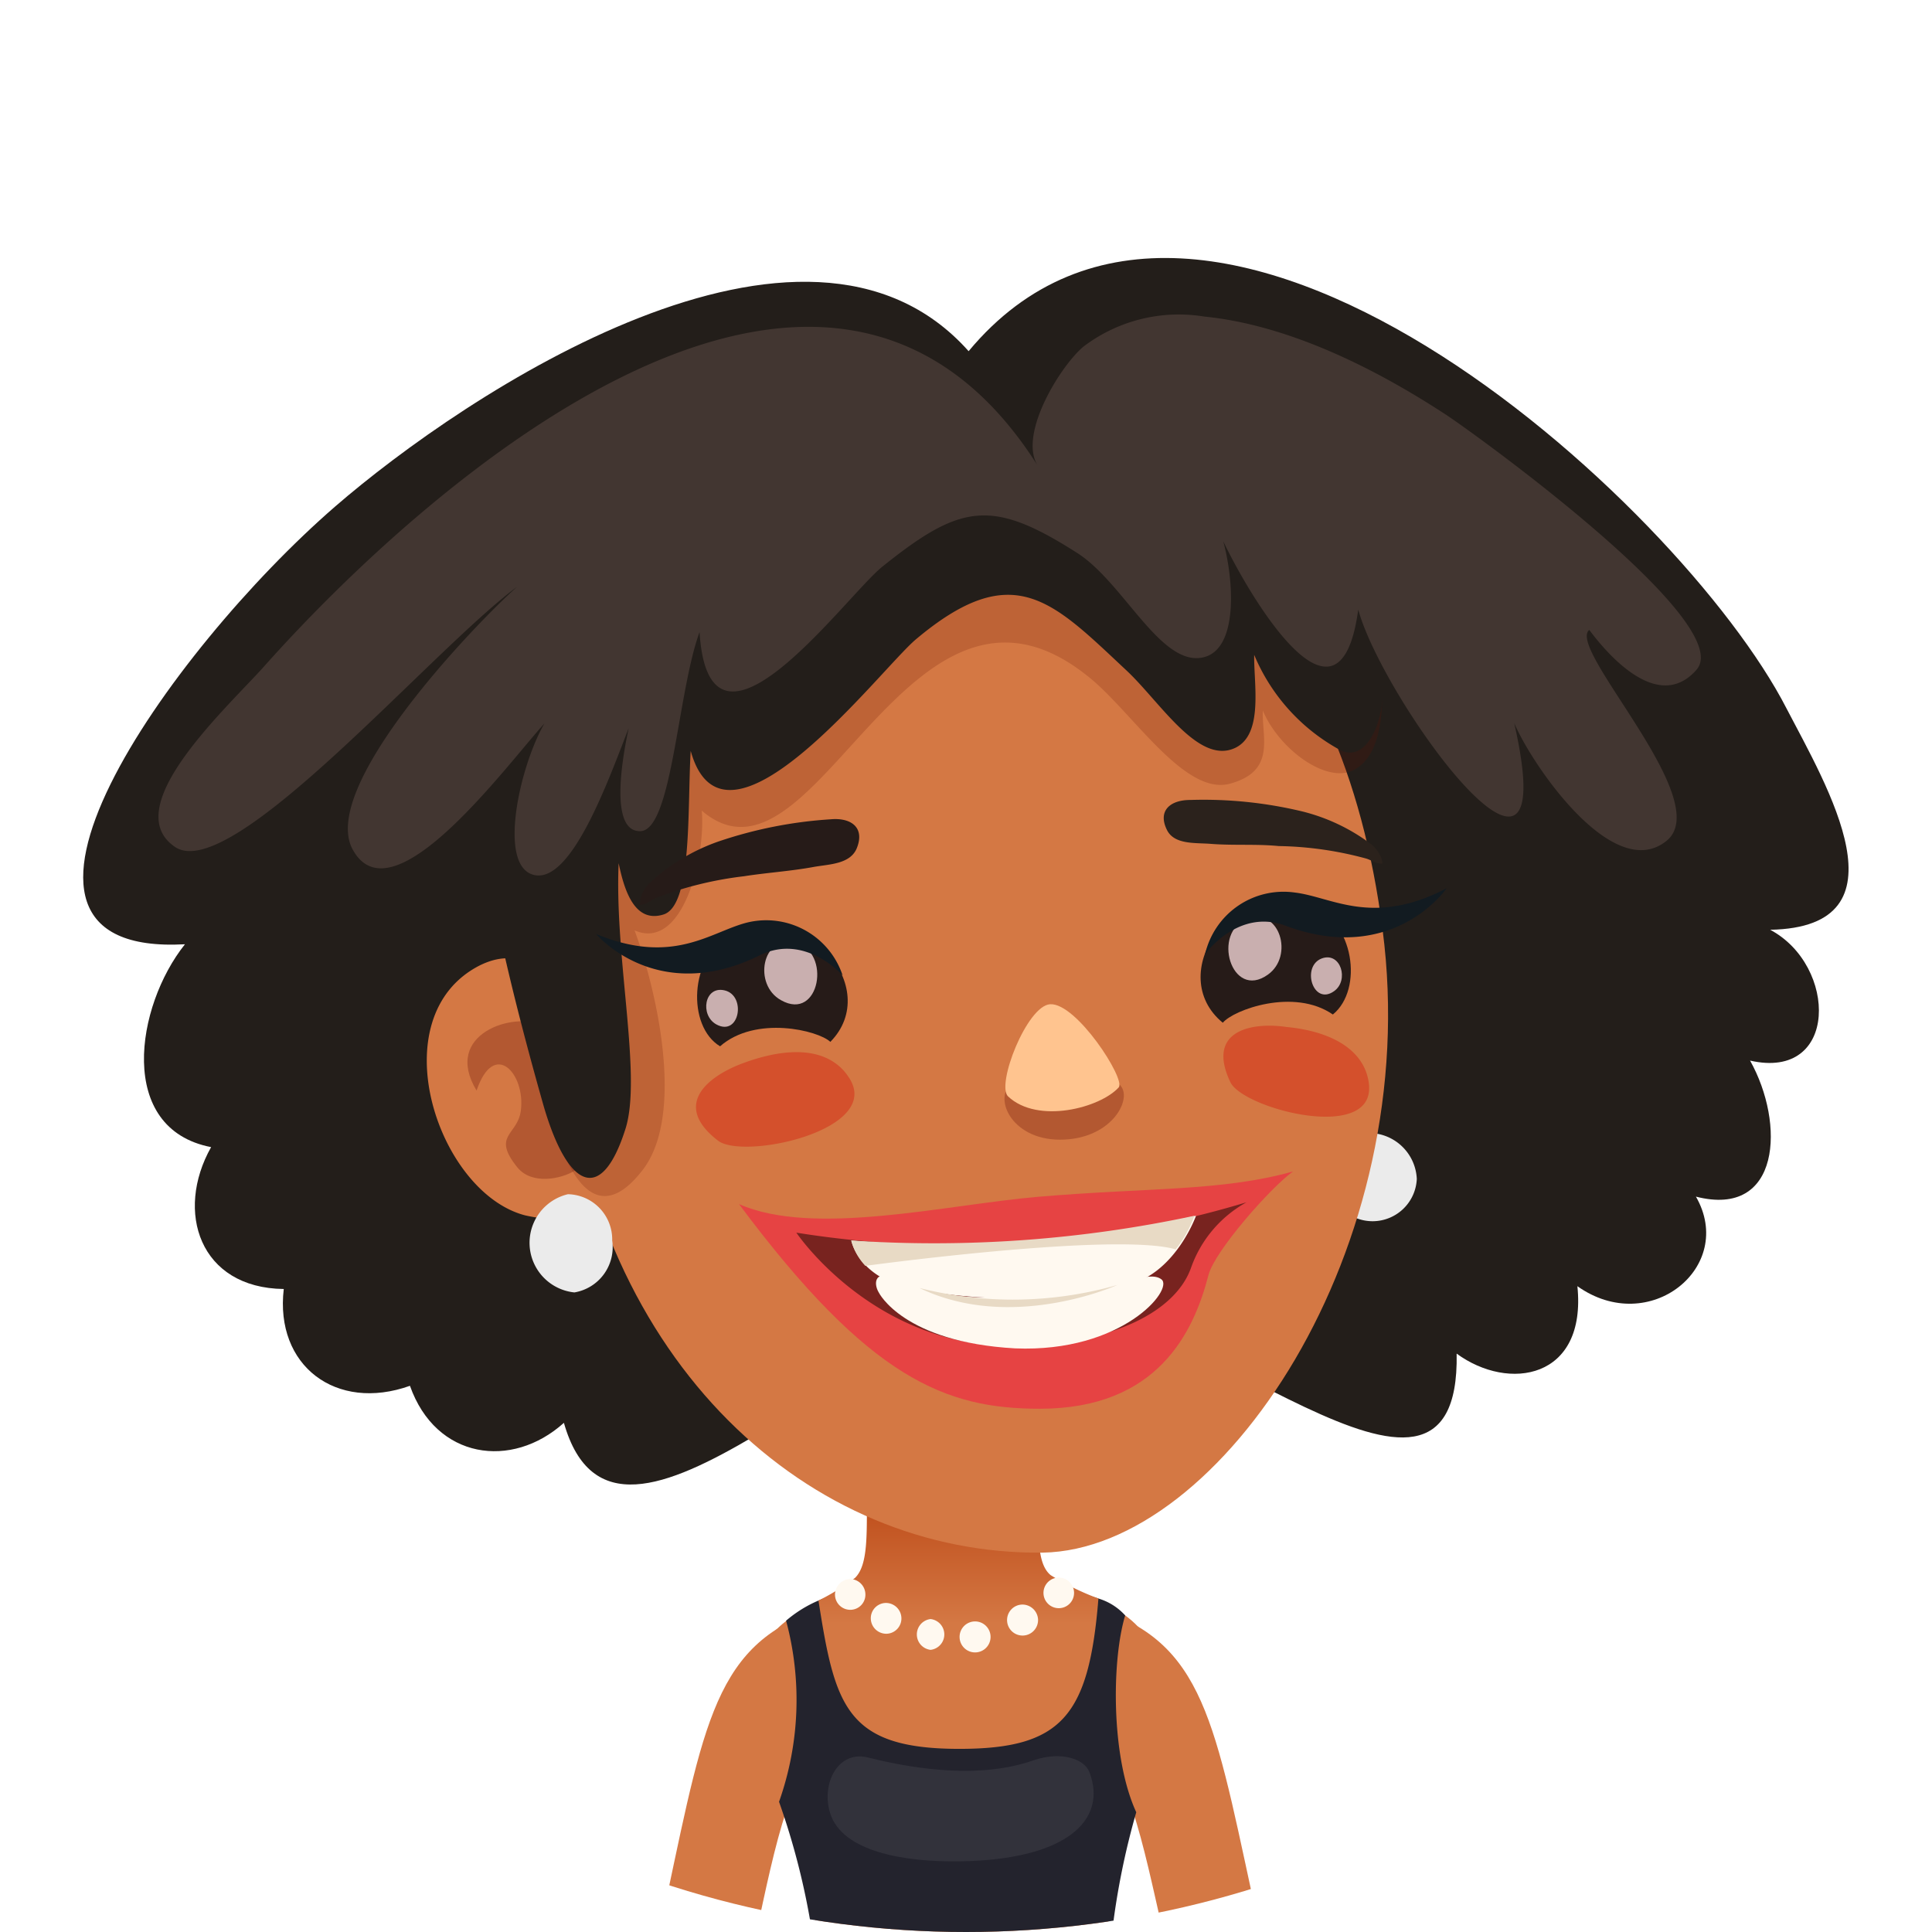 <svg xmlns="http://www.w3.org/2000/svg" xmlns:xlink="http://www.w3.org/1999/xlink" viewBox="0 0 96 96"><defs><style>.cls-1{fill:none;}.cls-2{clip-path:url(#clip-path);}.cls-3,.cls-8{fill:#fff;}.cls-4{fill:#d47844;}.cls-5{fill:#23232d;}.cls-6{fill:url(#linear-gradient);}.cls-7{fill:#fff9f0;}.cls-8{opacity:0.07;}.cls-9{fill:#231e1a;}.cls-10{fill:#ebebeb;}.cls-11,.cls-12{fill:#661004;}.cls-11{opacity:0.3;}.cls-12{opacity:0.2;}.cls-13{fill:#423631;}.cls-14{fill:#d4502c;}.cls-15{fill:#ffc48f;}.cls-16{fill:#261b18;}.cls-17{fill:#c9afaf;}.cls-18{fill:#2b221c;}.cls-19{fill:#121b21;}.cls-20{fill:#e64343;}.cls-21{fill:#78231f;}.cls-22{fill:#e8dac5;}</style><clipPath id="clip-path"><circle class="cls-1" cx="48" cy="48" r="48"/></clipPath><linearGradient id="linear-gradient" x1="47.62" y1="75.49" x2="47.62" y2="80.68" gradientUnits="userSpaceOnUse"><stop offset="0" stop-color="#c25421"/><stop offset="1" stop-color="#d47844"/></linearGradient></defs><g id="Layer_2" data-name="Layer 2"><g id="Layer_4" data-name="Layer 4"><g class="cls-2"><rect class="cls-3" width="96" height="96"/><path class="cls-4" d="M40.49,80.05c-5.22,1.83-5.58,6.07-7.74,16h4.83c.94-4.35,1.73-8.49,4-10.38C43.34,84.12,43.08,79.14,40.49,80.05Z"/><path class="cls-4" d="M54.86,80.05c-2.6-.91-2.86,4.07-1.07,5.57,2.24,1.89,3,6,4,10.38h4.83C60.43,86.12,60.07,81.88,54.86,80.05Z"/><path class="cls-4" d="M55.91,80.27c-3-2.16-13-2.65-16.85.28S39.53,89.1,40.6,96H55C55.87,89.13,59.88,83.15,55.91,80.27Z"/><path class="cls-5" d="M56.46,90.05c-1.27-2.76-1.22-7.57-.55-9.78a2.91,2.91,0,0,0-1.33-.84c-3.53-1.17-10-1.55-13.91.1a6.23,6.23,0,0,0-1.61,1,15.17,15.17,0,0,1-.35,9A36.22,36.22,0,0,1,40.35,96H55.26A37.53,37.53,0,0,1,56.46,90.05Z"/><path class="cls-6" d="M51.73,73.36c.3-5.2-8.67-5.39-8.66.28,0,2.51.1,4.1-.59,4.77a11.23,11.23,0,0,1-1.81,1.12c.82,5.26,1.38,7.37,7,7.37,5.09,0,6.44-1.63,6.91-7.47a13.22,13.22,0,0,1-2.37-1.16C51.4,77.62,51.6,75.65,51.73,73.36Z"/><path class="cls-7" d="M42.23,78.46a.78.78,0,0,0-.74.79.76.76,0,0,0,.79.74A.75.75,0,0,0,43,79.2.77.77,0,0,0,42.23,78.46Z"/><path class="cls-7" d="M44,79.65a.76.76,0,0,0-.73.79.77.77,0,0,0,.79.74.76.76,0,0,0,.73-.79A.77.77,0,0,0,44,79.65Z"/><path class="cls-7" d="M46.24,80.45a.77.77,0,0,0,0,1.53.77.77,0,0,0,0-1.53Z"/><path class="cls-7" d="M48.51,80.57a.77.77,0,1,0,.05,1.53.77.77,0,0,0-.05-1.53Z"/><path class="cls-7" d="M52.61,78.39a.76.76,0,0,0,0,1.52.76.76,0,1,0,0-1.52Z"/><path class="cls-7" d="M50.79,79.73a.77.77,0,1,0,.79.74A.78.78,0,0,0,50.79,79.73Z"/><path class="cls-8" d="M51.38,87.46c-2.54.9-5.64.52-8.25-.13-1.5-.38-2.34,1.32-1.88,2.77.61,1.93,3.73,2.43,6.44,2.39,5.35-.08,7.35-2.07,6.44-4.44C53.89,87.41,52.75,87,51.38,87.46Z"/><path class="cls-9" d="M16.64,25.18C23.1,19.58,40,8.32,48.13,17.45,59.86,3.35,83.54,25,88.77,35.2c2,3.84,6.2,10.87-.81,11,3.35,1.78,3.41,7.51-1,6.5,1.75,3.12,1.53,7.84-2.69,6.76,2,3.48-2.3,7-5.89,4.45.47,4.62-3.41,5.25-6,3.35.2,10.82-13.34-2.89-21-2.56-8.5.36-20.7,15.35-23.36,6-2.59,2.33-6.36,1.81-7.65-1.84-3.67,1.31-6.72-1-6.27-4.81C9.92,64,8.68,60.21,10.49,57c-4.7-.91-3.76-7-1.3-10.08C-2.37,47.56,8.39,32.34,16.64,25.18Z"/><path class="cls-10" d="M70.4,58.58a2.2,2.2,0,1,1-2.48-2.28A2.39,2.39,0,0,1,70.4,58.58Z"/><path class="cls-4" d="M28,52C29.6,67.86,40.27,77.28,51.81,77.15,60.67,77,70.77,62,68.7,46.2c-2-15.6-10.93-23.46-22.37-22S26.48,36.12,28,52Z"/><path class="cls-4" d="M26.09,60.39a8.53,8.53,0,0,0,4.23-.12c0-.05,0-.11.07-.17.51-1.28-1.12-7.14-1.55-8.33-1.06-3-2.56-5-5-3.8C18.85,50.51,21.72,59.25,26.09,60.39Z"/><path class="cls-11" d="M28.58,58.16c2.29-1.41.12-6.38-1.61-7.21-1.42-.7-5,.41-3.29,3.24.87-2.57,2.44-.84,2.2,1-.16,1.23-1.47,1.21-.17,2.82C26.42,58.88,27.86,58.6,28.58,58.16Z"/><path class="cls-10" d="M30.42,61.64a2.28,2.28,0,0,1-1.88,2.58,2.48,2.48,0,0,1-.32-4.88A2.25,2.25,0,0,1,30.42,61.64Z"/><path class="cls-12" d="M41.51,26.94a58.32,58.32,0,0,1,18.77-2.26c3.34.12,7,.53,7.74,4.45.34,1.94,1.65,7.88-.75,9.13-1.37.71-3.73-1.06-4.52-2.95-.06,1.33.67,3-1.63,3.63S56.19,35.25,54,33.56c-8.95-7.1-13.49,11.55-19.13,6.72.2,2.27-.92,7-3.34,5.95,1.09,2.93,2.53,9.16.4,11.91-3.59,4.64-5.12-4.48-5.53-7.71C25.16,40.58,32.08,29.79,41.51,26.94Z"/><path class="cls-9" d="M27,54.91c1.19,4.12,2.87,5,4.08,1.18.83-2.63-.55-8.47-.34-13.2.28,1.35.79,3,2.23,2.55s1.18-5.22,1.35-8.13c1.7,6.14,9.45-4.09,11.2-5.55,4.85-4.07,6.78-1.88,10.45,1.55,1.68,1.57,3.58,4.72,5.41,3.85,1.42-.68.91-3.22.94-4.62a9.58,9.58,0,0,0,4.22,4.7c1.73,1,3.29-2.94,1.24-8.18-1.08-2.77-2.8-5.31-5.6-6.44-11.31-4.56-22.46-1-32.67,4.46a12.41,12.41,0,0,0-5.19,5.28C22.28,36.45,24.67,46.69,27,54.91Z"/><path class="cls-13" d="M13,33.25c-2,2.18-7.1,6.92-4.31,8.83s12.75-9.78,17-12.92c-2.05,1.82-10,10.07-8.12,13.13,2,3.4,7.61-4.28,9.48-6.34-1.23,2.13-2.35,7.12-.5,7.53s3.67-4.68,4.69-7.3c-.29,1.35-1,5.16.58,5.12s1.84-6.9,2.94-9.89c.48,7.63,7.25-1.78,9.08-3.25,3.91-3.14,5.45-3.39,9.69-.68,2.21,1.41,4,5.33,6,5.22s1.83-3.68,1.25-5.81c1.27,2.67,5.77,10.35,6.71,3.4,1.23,4.51,10.33,17,7.75,5.64.88,2.07,4.92,8,7.57,5.85,2.46-2-5-9.55-3.84-10.48,1.08,1.45,3.49,4.05,5.31,2C86.42,31,73.16,21.46,71.84,20.6c-3.47-2.27-7.79-4.45-12-4.87a7.83,7.83,0,0,0-6,1.49c-1.12.93-3.24,4.32-2.29,5.9,0,.05.06.07,0,0C41.09,6.63,21.43,23.75,13,33.25Z"/><path class="cls-14" d="M67.73,52.93a2.5,2.5,0,0,1,.28.85c.46,3.06-6.21,1.34-6.87,0-1.24-2.6,1.09-3,2.78-2.75C65.23,51.15,67,51.6,67.73,52.93Z"/><path class="cls-14" d="M41.48,52.81a2.48,2.48,0,0,1,.66.67c1.88,2.65-5.18,4.18-6.46,3.2-2.39-1.84-.37-3.28,1.32-3.88C38.29,52.33,40.19,51.91,41.48,52.81Z"/><path class="cls-11" d="M55.72,54c-.6-.86-1.45,0-3,0-1.4,0-1.4-.8-2.4-.18s-.14,2.81,2.35,2.81S56.23,54.72,55.72,54Z"/><path class="cls-15" d="M52.18,49.9c-1.15.07-2.69,4-2.09,4.58,1.48,1.39,4.58.57,5.5-.45C55.94,53.62,53.49,49.82,52.18,49.9Z"/><path class="cls-16" d="M65.15,45c-4-1.5-7.29,3.44-4.39,5.82.53-.64,3.53-1.75,5.47-.41C67.77,49.15,67.26,45.75,65.15,45Z"/><path class="cls-17" d="M65.69,47.62c.93-.33,1.36,1.09.6,1.63C65.24,50,64.64,48,65.69,47.62Z"/><path class="cls-17" d="M62,45.65c1.58-.56,2.31,1.85,1,2.78C61.18,49.73,60.18,46.29,62,45.65Z"/><path class="cls-16" d="M36.26,46.49c3.75-1.93,7.63,2.6,5,5.28-.6-.57-3.71-1.33-5.48.22C34.13,51,34.25,47.53,36.26,46.49Z"/><path class="cls-17" d="M36,49.21c-1-.23-1.23,1.23-.41,1.69C36.75,51.54,37.1,49.46,36,49.21Z"/><path class="cls-17" d="M39.5,46.83c-1.64-.38-2.09,2.1-.69,2.87C40.74,50.79,41.34,47.27,39.5,46.83Z"/><path class="cls-16" d="M41.28,40.71c1-.09,1.7.4,1.3,1.42-.32.82-1.39.81-2.16.95-1.14.21-2.3.28-3.45.46a18,18,0,0,0-4.38,1.08c-.27.12-.48.35-.8.34a1.59,1.59,0,0,1,.55-1.14,9.72,9.72,0,0,1,3.34-2A21.56,21.56,0,0,1,41.28,40.71Z"/><path class="cls-18" d="M59.14,39.75c-1,0-1.62.54-1.16,1.48.36.75,1.41.64,2.17.7,1.13.09,2.26,0,3.39.11a17.56,17.56,0,0,1,4.34.62c.28.08.5.28.81.25,0-.37-.32-.79-.61-1a9.48,9.48,0,0,0-3.41-1.6A21,21,0,0,0,59.14,39.75Z"/><path class="cls-19" d="M71.88,44.14S69.25,48,63.88,46c-2.36-.89-4,1.41-4,1.41a4,4,0,0,1,4.46-3.06C66.19,44.57,68.19,46.06,71.88,44.14Z"/><path class="cls-19" d="M29.62,46.41s3,3.59,8.13,1.06c2.27-1.12,4.12,1,4.12,1a4,4,0,0,0-4.74-2.63C35.32,46.29,33.47,48,29.62,46.41Z"/><path class="cls-20" d="M64.25,58.21c-3.6,1-7.21.79-12.69,1.26-4.54.39-11.14,2-14.84.36C43.21,68.54,47,70,51.67,70c5.87,0,7.65-3.82,8.38-6.65C60.36,62.16,63.14,59,64.25,58.21Z"/><path class="cls-21" d="M39.57,61.25a50.11,50.11,0,0,0,22.37-1.51A6,6,0,0,0,59.18,63c-.75,2.11-3.73,3.71-8.4,3.88C43.51,67.13,39.57,61.25,39.57,61.25Z"/><path class="cls-7" d="M42.3,61.64s.32,1.83,3,2.39a25.7,25.7,0,0,0,10.61-.16c2.46-.49,3.52-3.46,3.52-3.46A53.76,53.76,0,0,1,42.3,61.64Z"/><path class="cls-7" d="M43.67,64.23c-.29-.47-.22-1.25,1-.6,1.72.91,4.49,1,7.81.67,3.08-.28,4.59-1.22,5.23-.73S55.77,67.22,50.44,67C44.88,66.69,43.67,64.23,43.67,64.23Z"/><path class="cls-22" d="M43,62.9s12.39-1.69,15.42-.82a5.94,5.94,0,0,0,.93-1.67A61.76,61.76,0,0,1,42.3,61.64,2.92,2.92,0,0,0,43,62.9Z"/><path class="cls-22" d="M45.69,64a18.9,18.9,0,0,0,9.83-.15S50.29,66.22,45.69,64Z"/></g></g></g></svg>